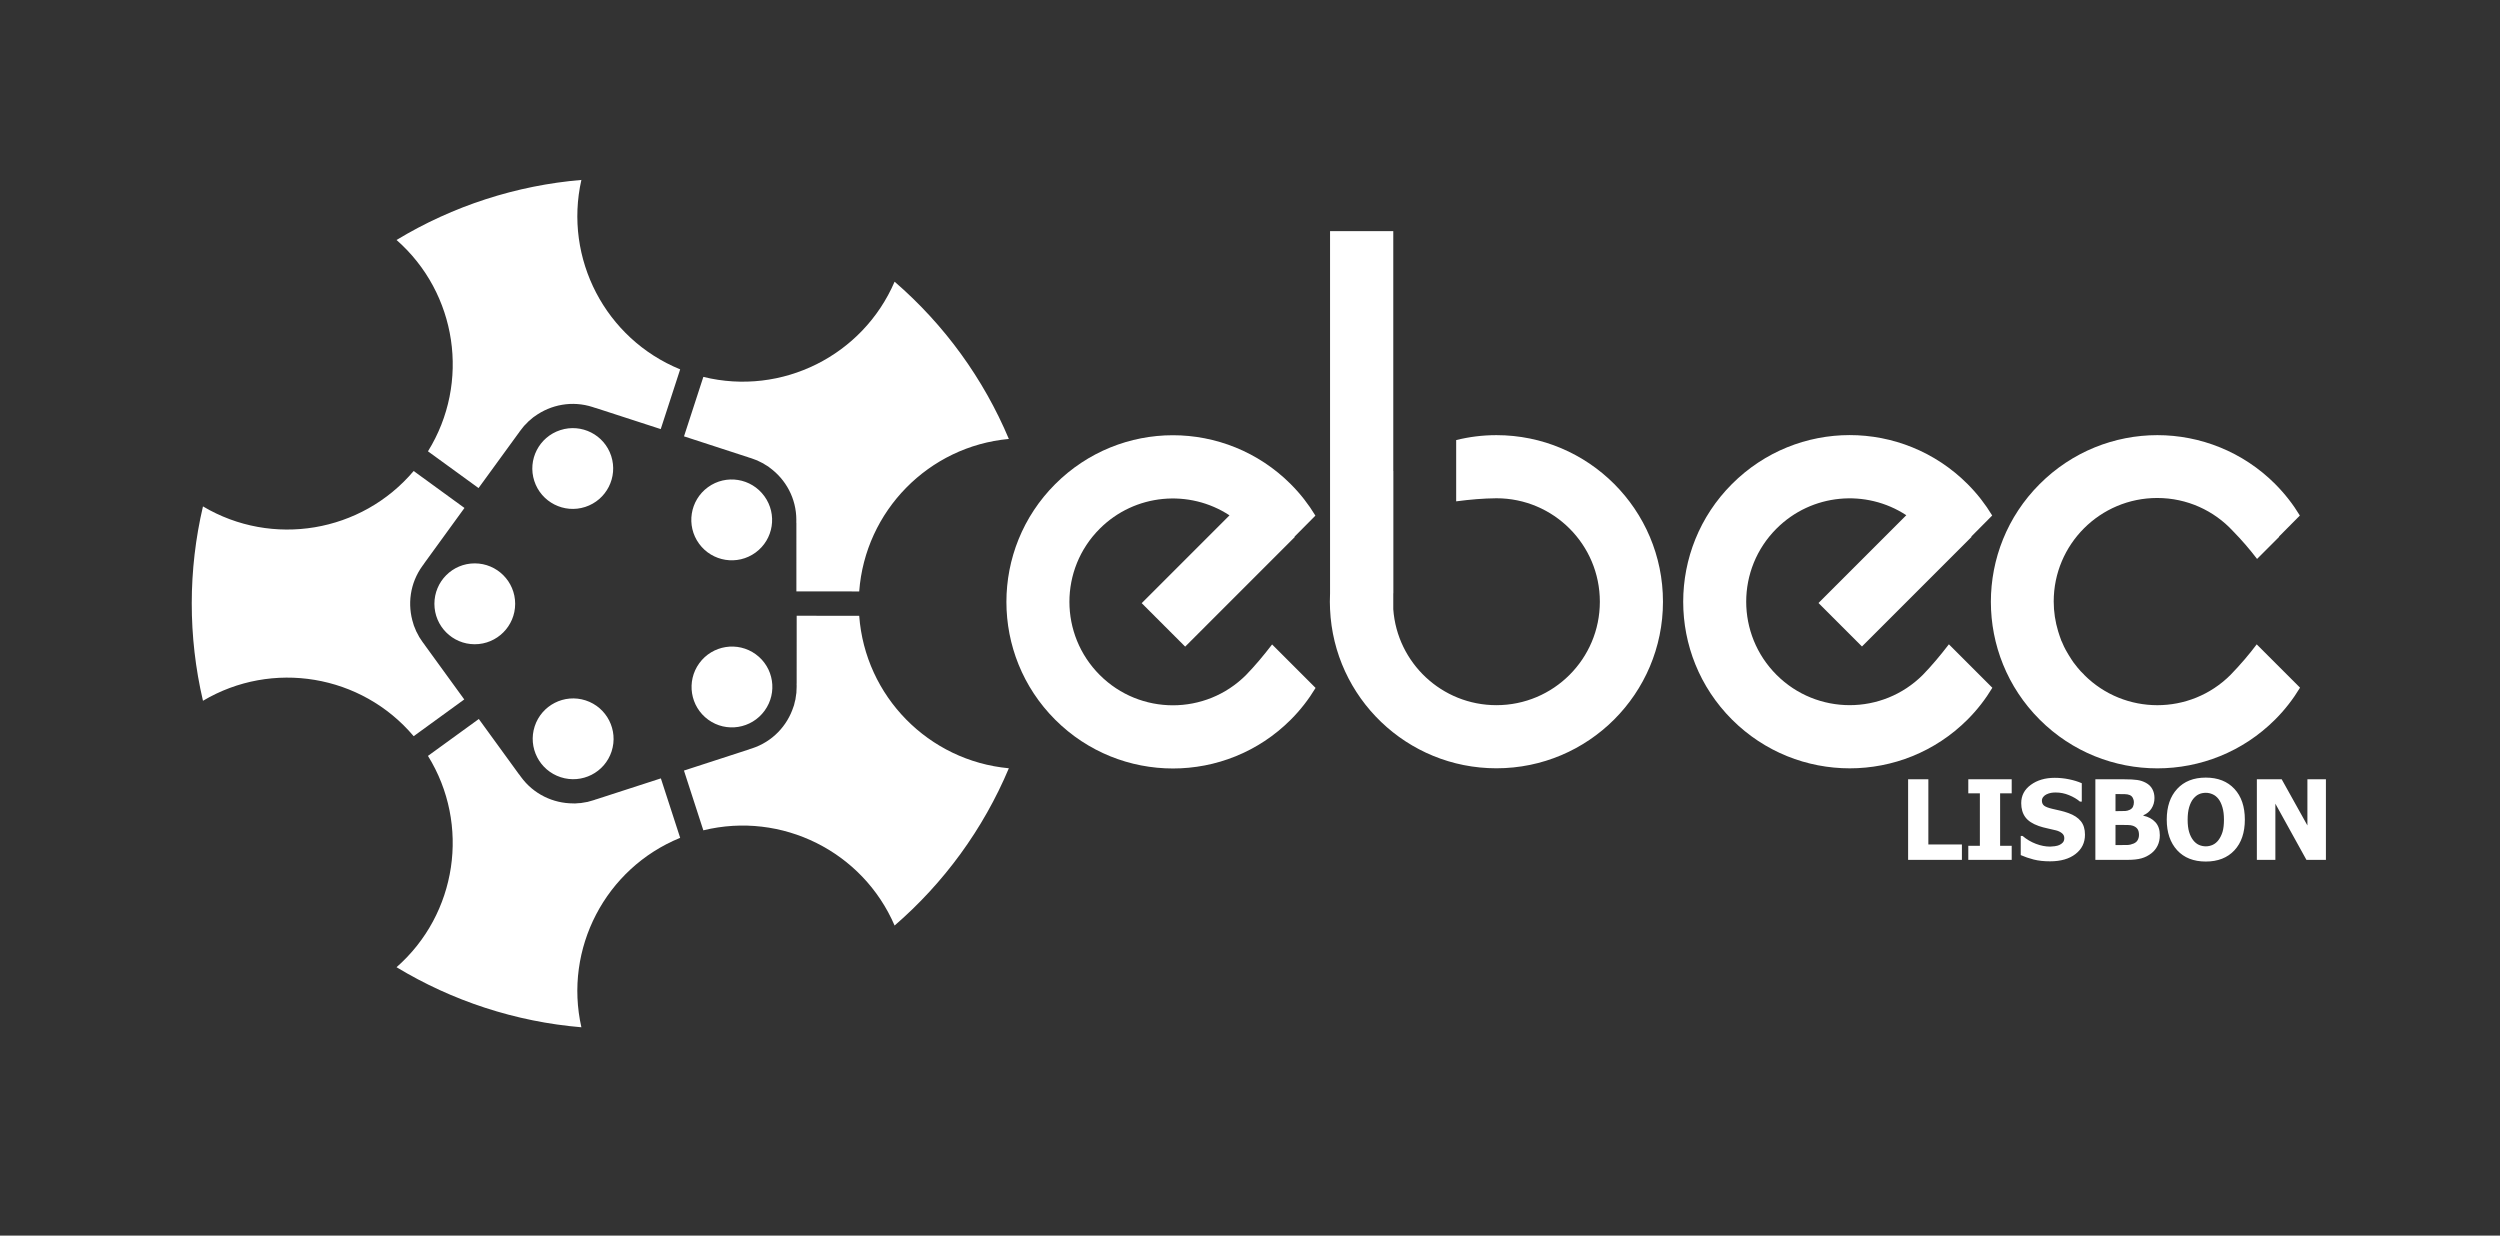 <svg width="609" height="301" viewBox="0 0 609 301" fill="none" xmlns="http://www.w3.org/2000/svg">
<rect x="0" y="0" width="609" height="301" fill="#333333" stroke="none"/>
<path d="M314.427 175.32C316.81 172.937 318.81 170.339 320.474 167.578L309.884 156.988C307.716 159.801 305.706 162.195 303.538 164.429C293.697 174.273 277.741 174.273 267.9 164.429C258.06 154.588 258.041 138.652 267.883 128.808C276.474 120.218 289.736 119.127 299.508 125.538L278.119 146.929L288.709 157.519L315.4 130.824L315.343 130.738L320.433 125.609C318.779 122.875 316.79 120.3 314.425 117.937C306.503 110.015 296.102 106.023 285.714 106.023C275.333 106.023 264.964 110.015 257.043 117.937C241.2 133.781 241.2 159.476 257.043 175.32C272.889 191.164 298.585 191.164 314.427 175.32Z" fill="white"/>
<path d="M115.643 137.238C121.081 137.238 125.495 141.652 125.495 147.089C125.495 152.524 121.081 156.938 115.643 156.938C110.206 156.938 105.819 152.524 105.819 147.089C105.819 141.652 110.206 137.238 115.643 137.238ZM100.768 114.738L113.143 123.738L103.319 137.265H103.342C103.198 137.449 103.057 137.644 102.917 137.838C99.838 142.077 99.19 147.331 100.694 151.963C100.741 152.105 100.764 152.245 100.819 152.39C100.928 152.695 101.065 152.988 101.194 153.288C101.256 153.436 101.299 153.588 101.366 153.737C101.409 153.831 101.471 153.92 101.518 154.014C101.69 154.369 101.866 154.712 102.069 155.061V155.087C102.174 155.264 102.303 155.436 102.417 155.611C102.592 155.876 102.776 156.174 102.967 156.435C102.983 156.451 102.983 156.447 102.991 156.461C103.022 156.509 103.057 156.564 103.092 156.61C103.19 156.731 103.292 156.86 103.393 156.985H103.366L113.092 170.383L100.768 179.335C88.065 164.292 66.303 160.688 49.444 170.71C45.772 155.039 45.827 138.801 49.444 123.359C66.295 133.382 88.065 129.765 100.768 114.738Z" fill="white"/>
<path d="M148.889 111.078C150.569 116.25 147.737 121.808 142.565 123.488C137.397 125.168 131.835 122.335 130.155 117.168C128.475 111.996 131.315 106.457 136.487 104.777C141.655 103.097 147.21 105.906 148.889 111.078ZM165.69 89.976L160.956 104.527L145.057 99.363L145.065 99.386C144.842 99.304 144.612 99.234 144.385 99.159C139.405 97.542 134.206 98.55 130.264 101.409C130.143 101.499 130.018 101.565 129.901 101.659C129.643 101.858 129.405 102.077 129.159 102.292C129.038 102.401 128.905 102.487 128.788 102.601C128.71 102.667 128.643 102.757 128.569 102.828C128.284 103.101 128.01 103.375 127.741 103.676L127.717 103.684C127.581 103.839 127.46 104.016 127.327 104.176C127.127 104.426 126.901 104.696 126.713 104.957C126.706 104.977 126.706 104.977 126.698 104.988C126.663 105.031 126.62 105.078 126.585 105.128C126.499 105.262 126.409 105.395 126.319 105.527L126.315 105.507L116.573 118.894L104.252 109.941C114.635 93.21 111.338 71.398 96.596 58.46C110.366 50.128 125.823 45.164 141.627 43.832C137.307 62.953 147.475 82.539 165.694 89.977H165.69V89.976Z" fill="white"/>
<path d="M184.042 134.613C179.647 137.808 173.479 136.832 170.284 132.433C167.088 128.035 168.065 121.87 172.463 118.675C176.862 115.48 183.006 116.472 186.202 120.87C189.397 125.269 188.44 131.417 184.042 134.613ZM209.303 144.074L194.002 144.066L193.999 127.347L193.979 127.363C193.991 127.128 193.987 126.886 193.987 126.648C193.987 121.41 191.42 116.777 187.483 113.914C187.362 113.824 187.26 113.726 187.131 113.641C186.866 113.457 186.581 113.301 186.299 113.137C186.163 113.051 186.038 112.953 185.893 112.875C185.807 112.824 185.702 112.785 185.612 112.738C185.26 112.55 184.92 112.375 184.549 112.214L184.534 112.192C184.346 112.11 184.139 112.051 183.944 111.973C183.647 111.86 183.319 111.731 183.014 111.628C182.991 111.628 182.995 111.628 182.979 111.625C182.924 111.605 182.866 111.578 182.811 111.562C182.659 111.519 182.502 111.476 182.346 111.433L182.366 111.42L166.624 106.295L171.335 91.812C190.448 96.515 210.174 86.64 217.924 68.621C230.104 79.141 239.608 92.309 245.756 106.926C226.233 108.726 210.749 124.449 209.303 144.074Z" fill="white"/>
<path d="M172.522 175.32C168.124 172.125 167.147 165.96 170.346 161.562C173.542 157.164 179.706 156.187 184.104 159.382C188.502 162.577 189.456 168.726 186.26 173.124C183.065 177.523 176.92 178.515 172.522 175.32ZM171.331 202.265L166.612 187.709L182.51 182.542L182.491 182.53C182.717 182.463 182.944 182.385 183.17 182.315C188.155 180.694 191.768 176.823 193.276 172.194C193.319 172.049 193.381 171.924 193.424 171.776C193.514 171.463 193.577 171.147 193.647 170.827C193.686 170.67 193.741 170.522 193.772 170.362C193.792 170.264 193.795 170.151 193.811 170.049C193.881 169.658 193.944 169.279 193.983 168.876L193.999 168.857C194.018 168.65 194.01 168.435 194.022 168.224C194.042 167.908 194.065 167.556 194.065 167.236C194.057 167.216 194.057 167.216 194.057 167.201C194.061 167.146 194.069 167.08 194.065 167.021C194.057 166.861 194.053 166.701 194.045 166.541L194.065 166.557L194.073 150L209.303 150.003C210.737 169.637 226.225 185.348 245.756 187.149C239.514 201.985 229.928 215.089 217.924 225.458C210.178 207.446 190.444 197.579 171.335 202.267H171.331V202.265Z" fill="white"/>
<path d="M130.249 176.941C131.928 171.773 137.491 168.937 142.663 170.617C147.831 172.296 150.667 177.859 148.987 183.031C147.307 188.199 141.752 191.008 136.581 189.328C131.413 187.648 128.569 182.113 130.249 176.941ZM104.252 184.136L116.639 175.148L126.463 188.67L126.471 188.648C126.604 188.843 126.749 189.039 126.889 189.23C129.967 193.468 134.768 195.707 139.635 195.709C139.784 195.709 139.924 195.73 140.077 195.722C140.401 195.713 140.725 195.675 141.049 195.644C141.21 195.632 141.37 195.636 141.53 195.617C141.631 195.609 141.737 195.574 141.838 195.562C142.233 195.507 142.612 195.449 143.006 195.363L143.03 195.371C143.233 195.324 143.436 195.253 143.639 195.199C143.944 195.117 144.288 195.031 144.592 194.929C144.608 194.917 144.608 194.917 144.624 194.913C144.678 194.897 144.741 194.886 144.795 194.866C144.944 194.807 145.096 194.752 145.245 194.698L145.241 194.718L160.987 189.613L165.69 204.097C147.463 211.531 137.307 231.113 141.627 250.245C125.592 248.893 110.167 243.827 96.596 235.612C111.331 222.683 114.62 200.863 104.252 184.136Z" fill="white"/>
<path d="M324 56.304V144.502C323.967 145.194 323.953 145.877 323.953 146.577C323.953 147.186 323.974 147.8 324 148.405C324.949 169.968 342.725 187.155 364.527 187.155C386.931 187.155 405.099 168.987 405.099 146.577C405.099 124.17 386.931 106.002 364.527 106.002C361.142 106.002 357.863 106.42 354.724 107.202V122.127C358.259 121.667 361.238 121.413 364.527 121.377C378.445 121.377 389.724 132.659 389.724 146.577C389.724 160.495 378.445 171.78 364.527 171.78C351.22 171.78 340.336 161.467 339.402 148.405V144.655C339.41 144.569 339.418 144.487 339.423 144.405V114.73C339.417 114.738 339.409 114.746 339.402 114.752V56.304H324Z" fill="white"/>
<path d="M554.234 117.914C556.595 120.277 558.588 122.852 560.246 125.585L555.156 130.714L555.211 130.766L549.82 136.157C548.052 133.836 546.091 131.547 543.931 129.352C539.341 124.395 532.792 121.309 525.495 121.309C511.577 121.309 500.284 132.598 500.284 146.516C500.284 149.046 500.669 151.481 501.362 153.782C501.477 154.169 501.598 154.555 501.733 154.93C501.835 155.21 501.926 155.489 502.034 155.762C502.077 155.871 502.098 155.973 502.141 156.078C502.172 156.156 502.233 156.234 502.262 156.308C502.391 156.613 502.512 156.894 502.655 157.195C502.684 157.269 502.723 157.367 502.759 157.441C502.902 157.738 503.048 158.015 503.202 158.308C503.323 158.535 503.462 158.757 503.591 158.98C503.706 159.179 503.827 159.382 503.945 159.582C504.138 159.902 504.338 160.223 504.545 160.535C504.592 160.605 504.627 160.66 504.67 160.73C504.842 160.984 505.014 161.257 505.203 161.507C505.217 161.538 505.256 161.545 505.271 161.577C505.75 162.222 506.263 162.862 506.81 163.468C507.078 163.761 507.376 164.034 507.66 164.316C507.681 164.338 507.691 164.386 507.713 164.406C517.549 174.242 533.492 174.246 543.336 164.421C545.66 162.035 547.988 159.313 549.734 156.964L560.289 167.516C558.625 170.278 556.609 172.895 554.225 175.278C538.381 191.122 512.707 191.141 496.864 175.297C481.014 159.45 481.014 133.759 496.864 117.915C504.786 109.993 515.147 106.001 525.536 106.001C535.919 106.001 546.321 109.993 554.243 117.915H554.234V117.914Z" fill="white"/>
<path d="M479.294 175.285C481.677 172.902 483.673 170.305 485.337 167.543L474.751 156.953C472.585 159.766 470.573 162.16 468.405 164.398C458.565 174.238 442.608 174.238 432.766 164.398C422.922 154.554 422.909 138.617 432.748 128.777C441.34 120.183 454.598 119.093 464.375 125.507L442.986 146.894L453.576 157.484L480.265 130.793L480.21 130.703L485.3 125.578C483.644 122.839 481.654 120.265 479.292 117.906C471.368 109.98 460.964 105.988 450.583 105.988C440.2 105.988 429.833 109.98 421.911 117.902C406.067 133.75 406.067 159.441 421.911 175.285C437.755 191.127 463.449 191.127 479.294 175.285Z" fill="white"/>
<path d="M477.92 209.463H464.816V189.833H469.747V205.719H477.92V209.463ZM490.049 209.463H479.476V206.035H482.297V193.26H479.476V189.833H490.049V193.26H487.228V206.035H490.049V209.463ZM499.383 209.819C497.88 209.819 496.558 209.674 495.415 209.384C494.281 209.094 493.227 208.734 492.251 208.303V203.636H492.699C493.684 204.471 494.769 205.113 495.956 205.561C497.142 206.009 498.293 206.233 499.41 206.233C499.691 206.233 500.06 206.202 500.517 206.141C500.983 206.079 501.356 205.983 501.638 205.851C501.98 205.701 502.271 205.495 502.508 205.231C502.745 204.959 502.864 204.603 502.864 204.163C502.864 203.671 502.67 203.271 502.284 202.964C501.897 202.656 501.436 202.432 500.899 202.291C500.231 202.115 499.515 201.948 498.75 201.79C497.995 201.632 497.287 201.439 496.628 201.21C495.107 200.674 494.018 199.953 493.358 199.048C492.699 198.143 492.37 197.009 492.37 195.647C492.37 193.81 493.147 192.324 494.703 191.191C496.259 190.048 498.201 189.477 500.53 189.477C501.699 189.477 502.859 189.595 504.011 189.833C505.171 190.07 506.208 190.391 507.122 190.795V195.278H506.687C505.958 194.654 505.065 194.126 504.011 193.696C502.965 193.265 501.888 193.05 500.781 193.05C500.35 193.05 499.963 193.08 499.621 193.142C499.278 193.203 498.917 193.322 498.54 193.498C498.232 193.638 497.964 193.849 497.735 194.131C497.516 194.403 497.406 194.711 497.406 195.053C497.406 195.554 497.582 195.954 497.933 196.253C498.293 196.543 498.983 196.807 500.003 197.044C500.662 197.194 501.295 197.339 501.901 197.479C502.517 197.62 503.171 197.813 503.866 198.059C505.228 198.551 506.239 199.215 506.898 200.05C507.566 200.876 507.9 201.97 507.9 203.333C507.9 205.284 507.131 206.853 505.593 208.039C504.063 209.226 501.994 209.819 499.383 209.819ZM526.133 203.451C526.133 204.427 525.948 205.284 525.579 206.022C525.21 206.76 524.713 207.371 524.089 207.855C523.351 208.435 522.538 208.848 521.65 209.094C520.771 209.34 519.651 209.463 518.289 209.463H510.431V189.833H517.366C518.807 189.833 519.897 189.89 520.635 190.004C521.382 190.11 522.081 190.338 522.731 190.69C523.435 191.068 523.958 191.573 524.3 192.206C524.652 192.839 524.828 193.568 524.828 194.394C524.828 195.352 524.586 196.205 524.103 196.952C523.628 197.699 522.969 198.248 522.125 198.6V198.705C523.338 198.96 524.309 199.483 525.039 200.274C525.768 201.056 526.133 202.115 526.133 203.451ZM519.818 195.383C519.818 195.067 519.734 194.741 519.567 194.407C519.409 194.073 519.159 193.832 518.816 193.682C518.491 193.542 518.104 193.467 517.656 193.458C517.216 193.441 516.557 193.432 515.678 193.432H515.335V197.585H515.955C516.799 197.585 517.388 197.576 517.722 197.558C518.064 197.541 518.416 197.448 518.776 197.281C519.172 197.097 519.444 196.842 519.594 196.517C519.743 196.192 519.818 195.814 519.818 195.383ZM521.057 203.359C521.057 202.753 520.934 202.278 520.688 201.935C520.442 201.592 520.073 201.333 519.581 201.157C519.282 201.043 518.869 200.982 518.341 200.973C517.823 200.955 517.124 200.946 516.245 200.946H515.335V205.864H515.599C516.882 205.864 517.77 205.855 518.262 205.838C518.754 205.82 519.255 205.701 519.765 205.482C520.213 205.288 520.539 205.007 520.741 204.638C520.952 204.26 521.057 203.834 521.057 203.359ZM546.844 199.654C546.844 202.827 545.996 205.323 544.3 207.143C542.604 208.962 540.279 209.872 537.326 209.872C534.364 209.872 532.039 208.953 530.352 207.116C528.664 205.271 527.82 202.783 527.82 199.654C527.82 196.499 528.664 194.008 530.352 192.179C532.039 190.342 534.364 189.424 537.326 189.424C540.279 189.424 542.604 190.338 544.3 192.166C545.996 193.986 546.844 196.482 546.844 199.654ZM541.755 199.641C541.755 198.472 541.632 197.479 541.386 196.662C541.149 195.836 540.828 195.159 540.424 194.632C540.002 194.095 539.523 193.713 538.987 193.485C538.459 193.247 537.91 193.129 537.339 193.129C536.732 193.129 536.183 193.238 535.691 193.458C535.199 193.669 534.724 194.051 534.267 194.605C533.863 195.115 533.533 195.792 533.278 196.635C533.032 197.479 532.909 198.486 532.909 199.654C532.909 200.859 533.028 201.861 533.265 202.66C533.502 203.451 533.828 204.115 534.241 204.651C534.663 205.196 535.142 205.587 535.678 205.824C536.214 206.053 536.768 206.167 537.339 206.167C537.919 206.167 538.481 206.044 539.026 205.798C539.571 205.543 540.042 205.152 540.437 204.625C540.859 204.053 541.184 203.39 541.413 202.634C541.641 201.869 541.755 200.872 541.755 199.641ZM566.593 209.463H561.847L554.28 195.779V209.463H549.771V189.833H555.822L562.084 201.078V189.833H566.593V209.463Z" fill="white"/>
</svg>
